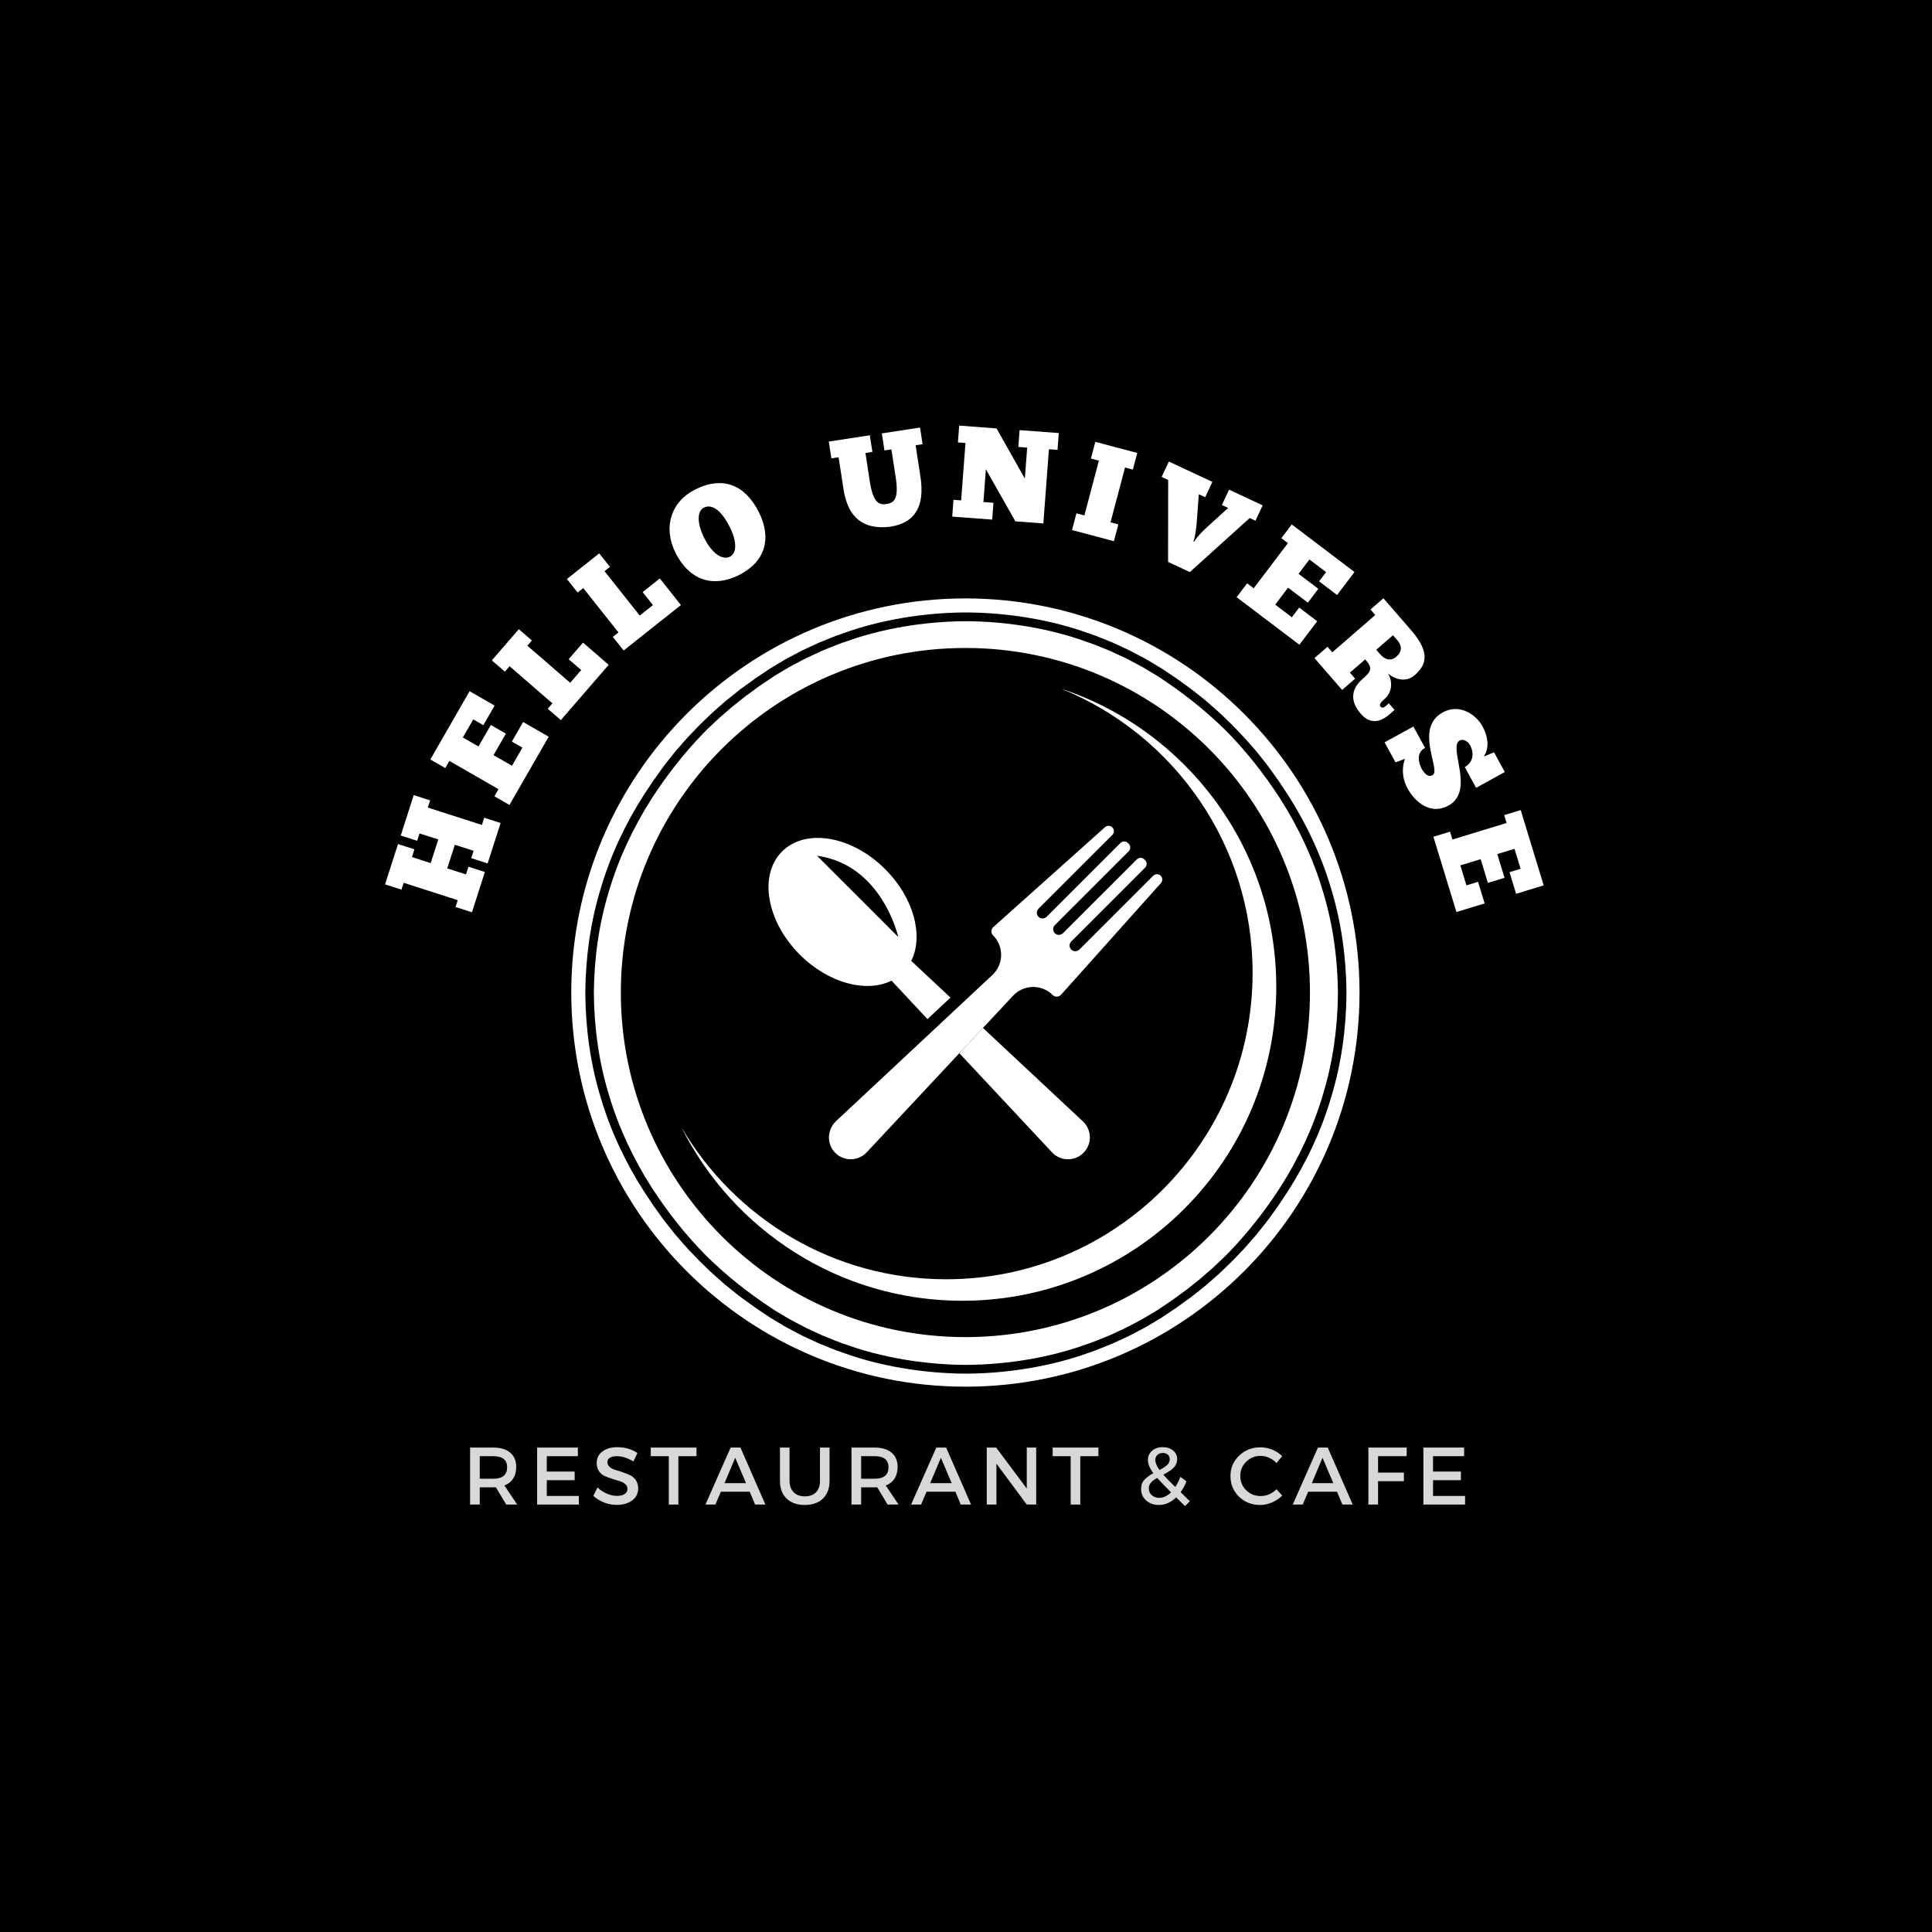 <svg xmlns="http://www.w3.org/2000/svg" xmlns:xlink="http://www.w3.org/1999/xlink" width="500" zoomAndPan="magnify" viewBox="0 0 375 375" height="500" preserveAspectRatio="xMidYMid meet" version="1.0"><defs><filter x="0%" y="0%" width="100%" height="100%" id="id1"><feColorMatrix values="0 0 0 0 1 0 0 0 0 1 0 0 0 0 1 0 0 0 1 0" color-interpolation-filters="sRGB"/></filter><g/><clipPath id="id2"><path d="M 110.883 116.152 L 263.883 116.152 L 263.883 269.152 L 110.883 269.152 Z M 110.883 116.152 " clip-rule="nonzero"/></clipPath><clipPath id="id3"><path d="M 113.605 118.875 L 261.355 118.875 L 261.355 266.625 L 113.605 266.625 Z M 113.605 118.875 " clip-rule="nonzero"/></clipPath><mask id="id4"><g filter="url(#id1)"><rect x="-37.5" width="450" fill="#000000" y="-37.5" height="450" fill-opacity="0.847"/></g></mask><clipPath id="id5"><rect x="0" width="197" y="0" height="20"/></clipPath></defs><rect x="-37.5" width="450" fill="#ffffff" y="-37.5" height="450" fill-opacity="1"/><rect x="-37.5" width="450" fill="#ffffff" y="-37.5" height="450" fill-opacity="1"/><rect x="-37.5" width="450" fill="#000000" y="-37.5" height="450" fill-opacity="1"/><path fill="#ffffff" d="M 204.32 193.129 C 204.777 193.586 205.523 193.562 205.953 193.074 L 225.34 171.398 C 225.699 170.992 225.68 170.371 225.293 169.984 C 224.891 169.582 224.234 169.582 223.832 169.984 L 209.535 184.281 C 209.102 184.715 208.395 184.758 207.953 184.34 C 207.492 183.906 207.484 183.184 207.93 182.742 L 222.258 168.414 C 222.66 168.008 222.66 167.355 222.258 166.949 L 222.117 166.809 C 221.711 166.402 221.055 166.402 220.652 166.809 L 206.355 181.105 C 205.926 181.535 205.219 181.578 204.773 181.16 C 204.316 180.73 204.305 180.008 204.75 179.562 L 219.078 165.234 C 219.484 164.832 219.484 164.176 219.078 163.773 L 218.938 163.629 C 218.531 163.227 217.879 163.227 217.473 163.629 L 203.176 177.926 C 202.746 178.355 202.039 178.402 201.598 177.984 C 201.137 177.551 201.129 176.828 201.57 176.387 L 215.902 162.059 C 216.305 161.652 216.305 160.996 215.902 160.594 C 215.516 160.207 214.895 160.188 214.488 160.547 L 192.812 179.938 C 192.324 180.363 192.301 181.109 192.758 181.566 C 194.891 183.699 194.832 187.176 192.629 189.238 L 162.285 217.602 C 160.551 219.227 160.406 221.984 162.055 223.703 C 163.746 225.465 166.562 225.441 168.223 223.668 L 196.648 193.258 C 198.711 191.055 202.188 190.996 204.32 193.129 " fill-opacity="1" fill-rule="nonzero"/><path fill="#ffffff" d="M 210.195 217.664 L 190.793 199.523 L 186.207 204.426 L 204.195 223.668 C 205.836 225.422 208.602 225.465 210.301 223.77 C 211.996 222.07 211.949 219.305 210.195 217.664 Z M 158.574 166.094 C 171.246 167.832 174.352 181.867 174.352 181.867 Z M 171.828 168.715 C 165.348 162.234 156.379 160.691 151.801 165.27 C 147.223 169.848 148.766 178.816 155.246 185.297 C 160.797 190.848 168.164 192.773 173.043 190.344 L 180.023 197.809 L 184.492 193.633 L 176.875 186.512 C 179.305 181.633 177.375 174.266 171.828 168.715 " fill-opacity="1" fill-rule="nonzero"/><g clip-path="url(#id2)"><path fill="#ffffff" d="M 187.383 259.531 C 150.445 259.531 120.504 229.59 120.504 192.652 C 120.504 155.715 150.445 125.77 187.383 125.77 C 224.32 125.77 254.262 155.715 254.262 192.652 C 254.262 229.59 224.32 259.531 187.383 259.531 Z M 187.383 116.152 C 145.133 116.152 110.883 150.402 110.883 192.652 C 110.883 234.902 145.133 269.152 187.383 269.152 C 229.633 269.152 263.883 234.902 263.883 192.652 C 263.883 150.402 229.633 116.152 187.383 116.152 " fill-opacity="1" fill-rule="nonzero"/></g><path fill="#ffffff" d="M 206.02 133.695 C 227.781 142.535 243.129 163.883 243.129 188.82 C 243.129 221.672 216.5 248.305 183.648 248.305 C 161.723 248.305 142.574 236.441 132.258 218.785 C 142.262 238.762 162.918 252.477 186.777 252.477 C 220.438 252.477 247.723 225.191 247.723 191.535 C 247.723 164.602 230.25 141.75 206.02 133.695 " fill-opacity="1" fill-rule="nonzero"/><g clip-path="url(#id3)"><path fill="#000000" d="M 256.785 212.445 C 254.91 218.824 252.051 224.875 248.504 230.445 C 245.57 234.98 242.242 239.242 238.496 243.121 C 238.012 243.648 237.473 244.121 236.957 244.621 C 236.434 245.113 235.926 245.621 235.395 246.098 L 233.77 247.512 L 232.961 248.219 L 232.117 248.887 L 230.438 250.23 C 229.867 250.664 229.281 251.074 228.703 251.504 C 227.562 252.375 226.352 253.141 225.164 253.949 C 224.992 254.066 224.812 254.184 224.625 254.312 C 224.43 254.426 224.23 254.547 224.02 254.676 C 223.602 254.926 223.148 255.195 222.672 255.48 C 221.723 256.078 220.598 256.637 219.387 257.281 C 219.082 257.438 218.777 257.609 218.453 257.766 C 218.133 257.918 217.801 258.07 217.465 258.227 C 216.789 258.535 216.094 258.859 215.375 259.191 C 213.898 259.77 212.359 260.461 210.68 261 C 204.051 263.402 195.781 264.887 187.48 264.922 C 179.18 264.887 170.91 263.402 164.281 261 C 162.602 260.461 161.062 259.77 159.586 259.191 C 158.867 258.859 158.168 258.535 157.496 258.227 C 157.16 258.07 156.828 257.918 156.504 257.766 C 156.184 257.613 155.879 257.438 155.574 257.281 C 154.359 256.641 153.238 256.078 152.289 255.48 C 151.809 255.195 151.359 254.926 150.941 254.676 C 150.73 254.551 150.531 254.43 150.336 254.312 C 150.148 254.188 149.969 254.066 149.797 253.949 C 145.289 250.996 141.051 247.637 137.203 243.867 C 133.141 239.812 129.59 235.266 126.457 230.445 C 122.91 224.875 120.047 218.824 118.176 212.445 C 116.227 206.09 115.324 199.422 115.266 192.75 C 115.324 186.078 116.227 179.406 118.176 173.051 C 120.047 166.676 122.91 160.625 126.457 155.051 C 129.387 150.516 132.719 146.254 136.465 142.379 C 136.949 141.848 137.488 141.375 138 140.875 C 138.523 140.387 139.031 139.879 139.566 139.398 L 141.188 137.988 L 142 137.281 L 142.844 136.613 L 144.523 135.27 C 145.094 134.836 145.68 134.422 146.258 133.996 C 147.398 133.125 148.609 132.355 149.797 131.551 C 149.969 131.434 150.148 131.312 150.336 131.188 C 150.527 131.07 150.73 130.949 150.941 130.824 C 151.359 130.574 151.809 130.305 152.289 130.016 C 153.238 129.422 154.359 128.859 155.57 128.215 C 155.875 128.059 156.184 127.887 156.504 127.734 C 156.828 127.582 157.16 127.43 157.496 127.273 C 158.168 126.961 158.867 126.641 159.586 126.305 C 161.062 125.73 162.602 125.035 164.281 124.5 C 170.91 122.098 179.18 120.609 187.48 120.574 C 195.781 120.609 204.051 122.098 210.68 124.5 C 212.359 125.035 213.895 125.73 215.375 126.305 C 216.094 126.641 216.789 126.961 217.465 127.273 C 217.801 127.43 218.133 127.582 218.453 127.73 C 218.777 127.887 219.082 128.059 219.387 128.215 C 220.598 128.859 221.723 129.422 222.668 130.016 C 223.148 130.305 223.602 130.574 224.02 130.824 C 224.23 130.949 224.43 131.07 224.625 131.188 C 224.812 131.312 224.992 131.434 225.164 131.547 C 229.672 134.504 233.906 137.859 237.758 141.629 C 241.82 145.688 245.371 150.23 248.5 155.051 C 252.051 160.625 254.91 166.676 256.785 173.051 C 258.734 179.406 259.637 186.078 259.695 192.75 C 259.637 199.422 258.734 206.09 256.785 212.445 Z M 261.355 192.699 L 261.352 192.695 C 261.293 185.883 260.375 179.066 258.391 172.566 C 256.484 166.051 253.559 159.859 249.914 154.18 L 248.164 151.543 C 248.164 151.543 247.656 150.836 246.898 149.773 C 246.168 148.691 245.047 147.355 243.98 145.98 C 242.828 144.676 241.723 143.332 240.793 142.414 C 239.891 141.469 239.289 140.844 239.289 140.844 C 239.289 140.844 239.141 140.688 238.863 140.422 C 238.59 140.16 238.199 139.781 237.73 139.328 C 236.816 138.395 235.488 137.273 234.184 136.121 C 233.516 135.566 232.828 135.031 232.191 134.523 C 231.875 134.27 231.566 134.023 231.273 133.789 C 230.969 133.57 230.684 133.363 230.418 133.176 C 229.359 132.41 228.656 131.902 228.656 131.902 C 228.656 131.902 228.5 131.777 228.254 131.617 C 228.008 131.453 227.68 131.23 227.352 131.012 C 226.695 130.574 226.039 130.133 226.039 130.133 C 225.863 130.016 225.68 129.891 225.488 129.762 C 225.289 129.641 225.086 129.516 224.871 129.387 C 224.441 129.129 223.98 128.855 223.492 128.559 C 222.523 127.949 221.375 127.371 220.137 126.711 C 219.824 126.551 219.512 126.375 219.18 126.215 C 218.848 126.062 218.512 125.902 218.168 125.742 C 217.48 125.422 216.766 125.094 216.027 124.75 C 214.516 124.156 212.941 123.449 211.223 122.898 C 204.441 120.434 195.973 118.906 187.48 118.875 C 178.988 118.906 170.52 120.434 163.734 122.898 C 162.016 123.449 160.441 124.16 158.93 124.754 C 158.195 125.094 157.48 125.422 156.793 125.742 C 156.449 125.902 156.109 126.062 155.777 126.215 C 155.449 126.375 155.137 126.551 154.824 126.711 C 153.586 127.371 152.438 127.949 151.469 128.559 C 150.977 128.855 150.516 129.133 150.09 129.387 C 149.875 129.516 149.668 129.641 149.473 129.762 C 149.281 129.891 149.098 130.016 148.922 130.133 C 148.922 130.133 148.266 130.574 147.609 131.012 C 147.281 131.23 146.953 131.453 146.707 131.617 C 146.457 131.777 146.305 131.902 146.305 131.902 C 146.305 131.902 145.598 132.41 144.543 133.176 C 144.277 133.363 143.988 133.57 143.688 133.789 C 143.395 134.023 143.086 134.27 142.766 134.523 C 142.133 135.031 141.445 135.566 140.773 136.121 C 139.473 137.273 138.145 138.395 137.23 139.328 C 136.758 139.781 136.367 140.16 136.094 140.422 C 135.82 140.688 135.668 140.844 135.668 140.844 C 135.668 140.844 135.066 141.469 134.164 142.414 C 133.234 143.332 132.133 144.676 130.98 145.98 C 129.91 147.355 128.793 148.691 128.062 149.773 C 127.301 150.836 126.797 151.547 126.797 151.547 L 125.043 154.18 C 121.398 159.859 118.477 166.051 116.566 172.566 C 114.582 179.066 113.668 185.883 113.605 192.695 L 113.605 192.805 C 113.668 199.617 114.582 206.434 116.566 212.93 C 118.477 219.449 121.398 225.637 125.043 231.32 L 126.797 233.953 C 126.797 233.953 127.301 234.66 128.062 235.723 C 128.793 236.809 129.91 238.145 130.98 239.516 C 132.133 240.82 133.234 242.168 134.164 243.086 C 135.066 244.027 135.668 244.656 135.668 244.656 C 135.668 244.656 135.82 244.812 136.094 245.074 C 136.367 245.34 136.758 245.719 137.23 246.172 C 138.145 247.102 139.473 248.227 140.773 249.379 C 141.445 249.934 142.133 250.465 142.766 250.977 C 143.086 251.23 143.395 251.477 143.688 251.707 C 143.988 251.926 144.277 252.133 144.543 252.324 C 145.598 253.09 146.305 253.598 146.305 253.598 C 146.305 253.598 146.457 253.723 146.707 253.883 C 146.953 254.047 147.281 254.266 147.609 254.488 C 148.266 254.926 148.922 255.363 148.922 255.363 C 149.098 255.484 149.281 255.609 149.473 255.738 C 149.668 255.855 149.875 255.98 150.09 256.109 C 150.516 256.367 150.977 256.645 151.469 256.938 C 152.438 257.551 153.586 258.129 154.824 258.789 C 155.137 258.949 155.449 259.125 155.777 259.281 C 156.109 259.438 156.449 259.594 156.793 259.754 C 157.48 260.074 158.195 260.406 158.934 260.746 C 160.441 261.34 162.016 262.047 163.734 262.602 C 170.52 265.066 178.988 266.59 187.48 266.625 C 195.973 266.59 204.441 265.066 211.227 262.602 C 212.941 262.047 214.52 261.34 216.027 260.746 C 216.766 260.406 217.48 260.074 218.168 259.754 C 218.512 259.594 218.852 259.438 219.18 259.281 C 219.512 259.125 219.824 258.949 220.137 258.789 C 221.375 258.129 222.523 257.551 223.492 256.938 C 223.98 256.645 224.441 256.367 224.871 256.109 C 225.086 255.98 225.293 255.855 225.488 255.738 C 225.68 255.605 225.863 255.484 226.039 255.363 C 226.039 255.363 226.695 254.926 227.352 254.488 C 227.68 254.266 228.008 254.047 228.254 253.883 C 228.5 253.723 228.656 253.598 228.656 253.598 C 228.656 253.598 229.359 253.09 230.418 252.324 C 230.684 252.133 230.969 251.926 231.273 251.707 C 231.566 251.477 231.875 251.23 232.191 250.977 C 232.828 250.465 233.516 249.934 234.184 249.379 C 235.488 248.227 236.816 247.102 237.73 246.172 C 238.199 245.719 238.59 245.34 238.863 245.074 C 239.141 244.812 239.289 244.656 239.289 244.656 C 239.289 244.656 239.891 244.027 240.793 243.086 C 241.723 242.168 242.828 240.82 243.98 239.516 C 245.047 238.145 246.168 236.809 246.898 235.723 C 247.656 234.66 248.164 233.953 248.164 233.953 L 249.914 231.32 C 253.559 225.637 256.484 219.449 258.391 212.93 C 260.375 206.43 261.293 199.613 261.352 192.805 L 261.355 192.797 L 261.355 192.699 " fill-opacity="1" fill-rule="nonzero"/></g><g fill="#ffffff" fill-opacity="1"><g transform="translate(91.412, 177.673)"><g><path d="M -16.672 -6.02 L -13.488 -4.996 L -13.062 -6.324 L -2.566 -2.953 L -2.992 -1.625 L 0.195 -0.602 L 2.703 -8.422 L -0.48 -9.445 L -0.961 -7.949 L -4.605 -9.117 L -3.133 -13.703 L 0.512 -12.531 L 0.055 -11.109 L 3.238 -10.086 L 5.758 -17.926 L 2.574 -18.949 L 2.125 -17.551 L -8.371 -20.922 L -7.922 -22.32 L -11.105 -23.344 L -13.625 -15.504 L -10.441 -14.48 L -9.984 -15.902 L -6.34 -14.734 L -7.812 -10.148 L -11.457 -11.32 L -10.977 -12.816 L -14.16 -13.84 Z M -16.672 -6.02 "/></g></g></g><g fill="#ffffff" fill-opacity="1"><g transform="translate(98.569, 156.793)"><g><path d="M -15.039 -9.379 L -12.141 -7.711 L -11.344 -9.098 L -1.809 -3.613 L -2.605 -2.23 L 0.316 -0.551 L 7.934 -13.797 L 2.969 -16.652 L 0.781 -12.852 L 2.828 -11.676 L 0.805 -8.16 L -2.777 -10.219 L -0.375 -14.395 L -3.297 -16.074 L -5.699 -11.902 L -8.73 -13.645 L -6.707 -17.16 L -4.754 -16.035 L -2.566 -19.836 L -7.422 -22.629 Z M -15.039 -9.379 "/></g></g></g><g fill="#ffffff" fill-opacity="1"><g transform="translate(108.443, 140.252)"><g><path d="M -12.977 -12.074 L -10.449 -9.883 L -9.535 -10.938 L -1.223 -3.738 L -2.133 -2.684 L 0.414 -0.48 L 9.703 -11.207 L 4.723 -15.52 L 1.934 -12.301 L 4.367 -10.195 L 2.23 -7.723 L -6.086 -14.922 L -5.207 -15.938 L -7.738 -18.129 Z M -12.977 -12.074 "/></g></g></g><g fill="#ffffff" fill-opacity="1"><g transform="translate(120.552, 126.657)"><g><path d="M -10.516 -14.27 L -8.438 -11.648 L -7.344 -12.516 L -0.508 -3.902 L -1.598 -3.035 L 0.496 -0.395 L 11.613 -9.215 L 7.516 -14.379 L 4.184 -11.73 L 6.184 -9.211 L 3.621 -7.176 L -3.215 -15.793 L -2.164 -16.629 L -4.242 -19.246 Z M -10.516 -14.27 "/></g></g></g><g fill="#ffffff" fill-opacity="1"><g transform="translate(134.826, 115.463)"><g><path d="M 8.641 -3.859 C 13.75 -6.445 15.02 -11.008 12.434 -16.121 C 9.859 -21.207 5.602 -23.227 0.059 -20.422 C -4.621 -18.055 -6.172 -13.039 -3.699 -8.152 C -0.84 -2.5 3.914 -1.469 8.641 -3.859 Z M 6.844 -7.41 C 5.398 -6.68 3.383 -8.02 1.887 -10.98 C 0.465 -13.785 0.41 -16.254 1.801 -16.93 C 3.539 -17.812 5.398 -15.996 6.781 -13.258 C 8.199 -10.457 8.27 -8.133 6.844 -7.41 Z M 6.844 -7.41 "/></g></g></g><g fill="#ffffff" fill-opacity="1"><g transform="translate(154.431, 106.348)"><g/></g></g><g fill="#ffffff" fill-opacity="1"><g transform="translate(163.182, 103.274)"><g><path d="M -2.312 -17.566 L -1.812 -14.309 L -0.41 -14.527 L 0.539 -8.34 C 1.414 -2.652 4.527 -0.414 9.609 -1.039 C 14.316 -1.766 16.387 -4.824 15.473 -10.762 L 14.539 -16.848 L 15.891 -17.055 L 15.395 -20.289 L 7.98 -19.148 L 8.488 -15.844 L 9.84 -16.051 L 10.656 -10.738 C 11.32 -6.43 10.41 -5.676 8.883 -5.441 C 7.277 -5.195 6.246 -5.906 5.625 -9.941 L 4.797 -15.352 L 6.148 -15.559 L 5.652 -18.789 Z M -2.312 -17.566 "/></g></g></g><g fill="#ffffff" fill-opacity="1"><g transform="translate(184.194, 100.225)"><g><path d="M 21.07 -12.906 L 21.312 -16.168 L 13.707 -16.738 L 13.461 -13.477 L 15.18 -13.348 L 14.73 -7.332 L 9.234 -17.07 L 1.98 -17.617 L 1.738 -14.355 L 3.203 -14.246 L 2.367 -3.102 L 0.875 -3.211 L 0.633 0.047 L 8.391 0.629 L 8.633 -2.633 L 6.688 -2.777 L 7.164 -9.145 L 12.887 0.965 L 18.32 1.375 L 19.402 -13.031 Z M 21.07 -12.906 "/></g></g></g><g fill="#ffffff" fill-opacity="1"><g transform="translate(207.463, 102.728)"><g><path d="M 5.141 -16.965 L 4.285 -13.73 L 5.828 -13.32 L 3.02 -2.688 L 1.473 -3.098 L 0.613 0.16 L 8.746 2.312 L 9.609 -0.945 L 8.09 -1.348 L 10.902 -11.98 L 12.422 -11.578 L 13.273 -14.812 Z M 5.141 -16.965 "/></g></g></g><g fill="#ffffff" fill-opacity="1"><g transform="translate(219.605, 105.74)"><g><path d="M 12.047 -0.641 C 12.301 -1.305 12.473 -2.453 12.633 -3.75 L 13.082 -9.805 L 14.324 -9.227 L 15.715 -12.211 L 7.266 -16.156 L 5.871 -13.172 L 7.137 -12.582 L 7.117 3.324 L 11.344 5.297 L 22.957 -5.191 L 24.082 -4.668 L 25.477 -7.652 L 18.953 -10.699 L 17.559 -7.715 L 18.777 -7.145 L 14.348 -3.117 C 13.355 -2.184 12.508 -1.207 12.16 -0.586 Z M 12.047 -0.641 "/></g></g></g><g fill="#ffffff" fill-opacity="1"><g transform="translate(239.524, 115.529)"><g><path d="M 11.207 -13.734 L 9.184 -11.066 L 10.457 -10.105 L 3.812 -1.34 L 2.543 -2.305 L 0.504 0.383 L 12.684 9.613 L 16.145 5.051 L 12.648 2.402 L 11.227 4.281 L 7.992 1.832 L 10.488 -1.461 L 14.328 1.445 L 16.363 -1.238 L 12.527 -4.148 L 14.637 -6.934 L 17.871 -4.484 L 16.508 -2.688 L 20 -0.039 L 23.383 -4.504 Z M 11.207 -13.734 "/></g></g></g><g fill="#ffffff" fill-opacity="1"><g transform="translate(254.725, 127.257)"><g><path d="M 13.793 -11.133 L 11.285 -8.957 L 12.215 -7.887 L 3.871 -0.645 L 2.941 -1.715 L 0.414 0.477 L 5.781 6.66 L 8.309 4.469 L 7.293 3.301 L 10.262 0.723 C 11.738 2.426 11.5 3.004 9.758 4.516 C 7.52 6.461 7.246 8.812 9.422 11.316 C 11.266 13.441 13.32 12.832 14.91 11.453 L 15.961 10.539 L 14.852 9.258 L 14.219 9.805 C 13.836 10.141 13.473 10.184 13.223 9.898 C 12.926 9.555 13.305 9.023 14.125 8.309 C 15.504 7.113 15.621 4.93 14.668 3.441 C 16.277 4.832 18.359 5.105 19.852 3.809 C 22.031 1.914 23.047 -0.473 19.191 -4.914 Z M 15.656 -3.961 L 16.488 -3.004 C 17.453 -1.895 17.426 -0.762 16.297 0.215 C 15.281 1.098 14.113 0.836 13.152 -0.273 L 12.402 -1.137 Z M 15.656 -3.961 "/></g></g></g><g fill="#ffffff" fill-opacity="1"><g transform="translate(268.436, 143.53)"><g><path d="M 0.305 0.555 L 2.434 4.445 L 4.277 3.754 C 3.742 5.148 3.547 7.273 4.777 9.52 C 6.223 12.164 9.246 14.73 12.711 12.832 C 17.938 9.973 12.586 1.461 14.875 0.211 C 15.652 -0.215 16.543 0.453 16.895 1.098 C 17.746 2.656 17.516 4.453 15.871 5.355 L 18.074 9.379 L 23.652 6.324 L 21.562 2.5 L 19.574 3.301 C 20.754 1.5 20.32 -0.719 19.297 -2.586 C 18.105 -4.766 14.914 -7.062 11.621 -5.262 C 5.953 -2.16 11.359 5.977 9.625 6.926 C 8.691 7.438 7.906 6.422 7.48 5.645 C 7.012 4.684 6.301 2.648 8.168 1.625 L 5.906 -2.508 Z M 0.305 0.555 "/></g></g></g><g fill="#ffffff" fill-opacity="1"><g transform="translate(278.038, 161.807)"><g><path d="M 17.125 -4.574 L 13.926 -3.594 L 14.395 -2.07 L 3.875 1.148 L 3.41 -0.379 L 0.184 0.605 L 4.652 15.219 L 10.129 13.547 L 8.848 9.352 L 6.594 10.043 L 5.41 6.164 L 9.359 4.957 L 10.766 9.562 L 13.992 8.574 L 12.582 3.969 L 15.926 2.949 L 17.113 6.824 L 14.957 7.484 L 16.238 11.68 L 21.594 10.039 Z M 17.125 -4.574 "/></g></g></g><g mask="url(#id4)"><g transform="matrix(1, 0, 0, 1, 89, 276)"><g clip-path="url(#id5)"><g fill="#ffffff" fill-opacity="1"><g transform="translate(0.792, 16.035)"><g><path d="M 8.469 0 L 6.453 -3.359 C 6.348 -3.348 6.18 -3.344 5.953 -3.344 L 3.328 -3.344 L 3.328 0 L 1.453 0 L 1.453 -11.062 L 5.953 -11.062 C 7.359 -11.062 8.453 -10.734 9.234 -10.078 C 10.016 -9.422 10.406 -8.492 10.406 -7.297 C 10.406 -6.41 10.207 -5.66 9.812 -5.047 C 9.414 -4.43 8.848 -3.984 8.109 -3.703 L 10.594 0 Z M 3.328 -5.016 L 5.953 -5.016 C 7.742 -5.016 8.641 -5.754 8.641 -7.234 C 8.641 -8.672 7.742 -9.391 5.953 -9.391 L 3.328 -9.391 Z M 3.328 -5.016 "/></g></g></g><g fill="#ffffff" fill-opacity="1"><g transform="translate(13.804, 16.035)"><g><path d="M 9.359 -9.391 L 3.328 -9.391 L 3.328 -6.406 L 8.734 -6.406 L 8.734 -4.734 L 3.328 -4.734 L 3.328 -1.672 L 9.547 -1.672 L 9.547 0 L 1.453 0 L 1.453 -11.062 L 9.359 -11.062 Z M 9.359 -9.391 "/></g></g></g><g fill="#ffffff" fill-opacity="1"><g transform="translate(25.757, 16.035)"><g><path d="M 5.094 -11.141 C 6.52 -11.141 7.812 -10.766 8.969 -10.016 L 8.188 -8.359 C 7.062 -9.047 5.984 -9.391 4.953 -9.391 C 4.391 -9.391 3.945 -9.289 3.625 -9.094 C 3.301 -8.895 3.141 -8.609 3.141 -8.234 C 3.141 -7.867 3.285 -7.555 3.578 -7.297 C 3.879 -7.035 4.25 -6.844 4.688 -6.719 C 5.133 -6.602 5.613 -6.453 6.125 -6.266 C 6.645 -6.086 7.125 -5.895 7.562 -5.688 C 8.008 -5.477 8.379 -5.156 8.672 -4.719 C 8.961 -4.281 9.109 -3.75 9.109 -3.125 C 9.109 -2.156 8.719 -1.379 7.938 -0.797 C 7.164 -0.223 6.164 0.062 4.938 0.062 C 4.094 0.062 3.273 -0.094 2.484 -0.406 C 1.691 -0.727 1 -1.156 0.406 -1.688 L 1.219 -3.312 C 1.781 -2.789 2.395 -2.391 3.062 -2.109 C 3.727 -1.828 4.363 -1.688 4.969 -1.688 C 5.625 -1.688 6.129 -1.805 6.484 -2.047 C 6.848 -2.285 7.031 -2.613 7.031 -3.031 C 7.031 -3.414 6.883 -3.734 6.594 -3.984 C 6.301 -4.242 5.93 -4.438 5.484 -4.562 C 5.047 -4.688 4.566 -4.832 4.047 -5 C 3.523 -5.176 3.039 -5.359 2.594 -5.547 C 2.156 -5.742 1.789 -6.055 1.5 -6.484 C 1.207 -6.922 1.062 -7.445 1.062 -8.062 C 1.062 -9 1.426 -9.742 2.156 -10.297 C 2.895 -10.859 3.875 -11.141 5.094 -11.141 Z M 5.094 -11.141 "/></g></g></g><g fill="#ffffff" fill-opacity="1"><g transform="translate(37.172, 16.035)"><g><path d="M 9.016 -9.391 L 5.5 -9.391 L 5.5 0 L 3.641 0 L 3.641 -9.391 L 0.141 -9.391 L 0.141 -11.062 L 9.016 -11.062 Z M 9.016 -9.391 "/></g></g></g><g fill="#ffffff" fill-opacity="1"><g transform="translate(47.908, 16.035)"><g><path d="M 8.609 -2.5 L 3.016 -2.5 L 1.953 0 L 0.016 0 L 4.906 -11.062 L 6.812 -11.062 L 11.656 0 L 9.656 0 Z M 7.891 -4.156 L 5.797 -9.078 L 3.719 -4.156 Z M 7.891 -4.156 "/></g></g></g><g fill="#ffffff" fill-opacity="1"><g transform="translate(61.157, 16.035)"><g><path d="M 10.859 -11.062 L 10.859 -4.578 C 10.859 -3.141 10.43 -2.004 9.578 -1.172 C 8.723 -0.336 7.547 0.078 6.047 0.078 C 4.555 0.078 3.379 -0.336 2.516 -1.172 C 1.66 -2.004 1.234 -3.141 1.234 -4.578 L 1.234 -11.062 L 3.094 -11.062 L 3.094 -4.578 C 3.094 -3.648 3.359 -2.922 3.891 -2.391 C 4.43 -1.859 5.16 -1.594 6.078 -1.594 C 6.984 -1.594 7.695 -1.852 8.219 -2.375 C 8.738 -2.906 9 -3.641 9 -4.578 L 9 -11.062 Z M 10.859 -11.062 "/></g></g></g><g fill="#ffffff" fill-opacity="1"><g transform="translate(74.817, 16.035)"><g><path d="M 8.469 0 L 6.453 -3.359 C 6.348 -3.348 6.18 -3.344 5.953 -3.344 L 3.328 -3.344 L 3.328 0 L 1.453 0 L 1.453 -11.062 L 5.953 -11.062 C 7.359 -11.062 8.453 -10.734 9.234 -10.078 C 10.016 -9.422 10.406 -8.492 10.406 -7.297 C 10.406 -6.41 10.207 -5.66 9.812 -5.047 C 9.414 -4.43 8.848 -3.984 8.109 -3.703 L 10.594 0 Z M 3.328 -5.016 L 5.953 -5.016 C 7.742 -5.016 8.641 -5.754 8.641 -7.234 C 8.641 -8.672 7.742 -9.391 5.953 -9.391 L 3.328 -9.391 Z M 3.328 -5.016 "/></g></g></g><g fill="#ffffff" fill-opacity="1"><g transform="translate(87.829, 16.035)"><g><path d="M 8.609 -2.5 L 3.016 -2.5 L 1.953 0 L 0.016 0 L 4.906 -11.062 L 6.812 -11.062 L 11.656 0 L 9.656 0 Z M 7.891 -4.156 L 5.797 -9.078 L 3.719 -4.156 Z M 7.891 -4.156 "/></g></g></g><g fill="#ffffff" fill-opacity="1"><g transform="translate(101.078, 16.035)"><g><path d="M 11.047 0 L 9.219 0 L 3.328 -7.938 L 3.328 0 L 1.453 0 L 1.453 -11.062 L 3.281 -11.062 L 9.219 -3.109 L 9.219 -11.062 L 11.047 -11.062 Z M 11.047 0 "/></g></g></g><g fill="#ffffff" fill-opacity="1"><g transform="translate(115.181, 16.035)"><g><path d="M 9.016 -9.391 L 5.5 -9.391 L 5.5 0 L 3.641 0 L 3.641 -9.391 L 0.141 -9.391 L 0.141 -11.062 L 9.016 -11.062 Z M 9.016 -9.391 "/></g></g></g><g fill="#ffffff" fill-opacity="1"><g transform="translate(125.916, 16.035)"><g/></g></g><g fill="#ffffff" fill-opacity="1"><g transform="translate(131.577, 16.035)"><g><path d="M 9.438 0.297 L 7.719 -1.391 C 6.688 -0.41 5.57 0.078 4.375 0.078 C 3.383 0.078 2.555 -0.211 1.891 -0.797 C 1.234 -1.391 0.906 -2.129 0.906 -3.016 C 0.906 -3.734 1.113 -4.32 1.531 -4.781 C 1.957 -5.25 2.539 -5.688 3.281 -6.094 C 2.582 -7.039 2.234 -7.895 2.234 -8.656 C 2.234 -9.383 2.5 -9.977 3.031 -10.438 C 3.562 -10.906 4.254 -11.141 5.109 -11.141 C 5.93 -11.141 6.602 -10.922 7.125 -10.484 C 7.645 -10.055 7.906 -9.504 7.906 -8.828 C 7.906 -8.461 7.832 -8.129 7.688 -7.828 C 7.551 -7.523 7.336 -7.25 7.047 -7 C 6.766 -6.75 6.488 -6.539 6.219 -6.375 C 5.957 -6.219 5.625 -6.023 5.219 -5.797 C 5.75 -5.203 6.523 -4.406 7.547 -3.406 C 7.922 -3.969 8.25 -4.629 8.531 -5.391 L 9.719 -4.5 C 9.375 -3.664 8.992 -2.969 8.578 -2.406 L 10.375 -0.641 Z M 3.672 -8.672 C 3.672 -8.109 3.941 -7.453 4.484 -6.703 C 5.129 -7.035 5.617 -7.359 5.953 -7.672 C 6.297 -7.984 6.469 -8.363 6.469 -8.812 C 6.469 -9.176 6.344 -9.469 6.094 -9.688 C 5.852 -9.906 5.531 -10.016 5.125 -10.016 C 4.688 -10.016 4.332 -9.883 4.062 -9.625 C 3.801 -9.375 3.672 -9.055 3.672 -8.672 Z M 4.438 -1.297 C 5.219 -1.297 5.977 -1.656 6.719 -2.375 C 5.469 -3.625 4.57 -4.555 4.031 -5.172 C 3.508 -4.879 3.109 -4.578 2.828 -4.266 C 2.547 -3.953 2.406 -3.582 2.406 -3.156 C 2.406 -2.613 2.598 -2.164 2.984 -1.812 C 3.379 -1.469 3.863 -1.297 4.438 -1.297 Z M 4.438 -1.297 "/></g></g></g><g fill="#ffffff" fill-opacity="1"><g transform="translate(143.641, 16.035)"><g/></g></g><g fill="#ffffff" fill-opacity="1"><g transform="translate(149.302, 16.035)"><g><path d="M 6.359 -11.109 C 7.141 -11.109 7.898 -10.957 8.641 -10.656 C 9.379 -10.363 10.02 -9.945 10.562 -9.406 L 9.469 -8.047 C 9.07 -8.484 8.598 -8.828 8.047 -9.078 C 7.492 -9.328 6.941 -9.453 6.391 -9.453 C 5.285 -9.453 4.348 -9.07 3.578 -8.312 C 2.816 -7.562 2.438 -6.645 2.438 -5.562 C 2.438 -4.469 2.816 -3.539 3.578 -2.781 C 4.348 -2.031 5.285 -1.656 6.391 -1.656 C 7.535 -1.656 8.562 -2.094 9.469 -2.969 L 10.578 -1.734 C 10.004 -1.18 9.336 -0.738 8.578 -0.406 C 7.828 -0.082 7.066 0.078 6.297 0.078 C 4.672 0.078 3.301 -0.457 2.188 -1.531 C 1.082 -2.613 0.531 -3.953 0.531 -5.547 C 0.531 -7.117 1.094 -8.438 2.219 -9.5 C 3.344 -10.57 4.723 -11.109 6.359 -11.109 Z M 6.359 -11.109 "/></g></g></g><g fill="#ffffff" fill-opacity="1"><g transform="translate(161.903, 16.035)"><g><path d="M 8.609 -2.5 L 3.016 -2.5 L 1.953 0 L 0.016 0 L 4.906 -11.062 L 6.812 -11.062 L 11.656 0 L 9.656 0 Z M 7.891 -4.156 L 5.797 -9.078 L 3.719 -4.156 Z M 7.891 -4.156 "/></g></g></g><g fill="#ffffff" fill-opacity="1"><g transform="translate(175.152, 16.035)"><g><path d="M 8.875 -9.391 L 3.328 -9.391 L 3.328 -6.203 L 8.344 -6.203 L 8.344 -4.531 L 3.328 -4.531 L 3.328 0 L 1.453 0 L 1.453 -11.062 L 8.891 -11.062 Z M 8.875 -9.391 "/></g></g></g><g fill="#ffffff" fill-opacity="1"><g transform="translate(185.824, 16.035)"><g><path d="M 9.359 -9.391 L 3.328 -9.391 L 3.328 -6.406 L 8.734 -6.406 L 8.734 -4.734 L 3.328 -4.734 L 3.328 -1.672 L 9.547 -1.672 L 9.547 0 L 1.453 0 L 1.453 -11.062 L 9.359 -11.062 Z M 9.359 -9.391 "/></g></g></g></g></g></g></svg>